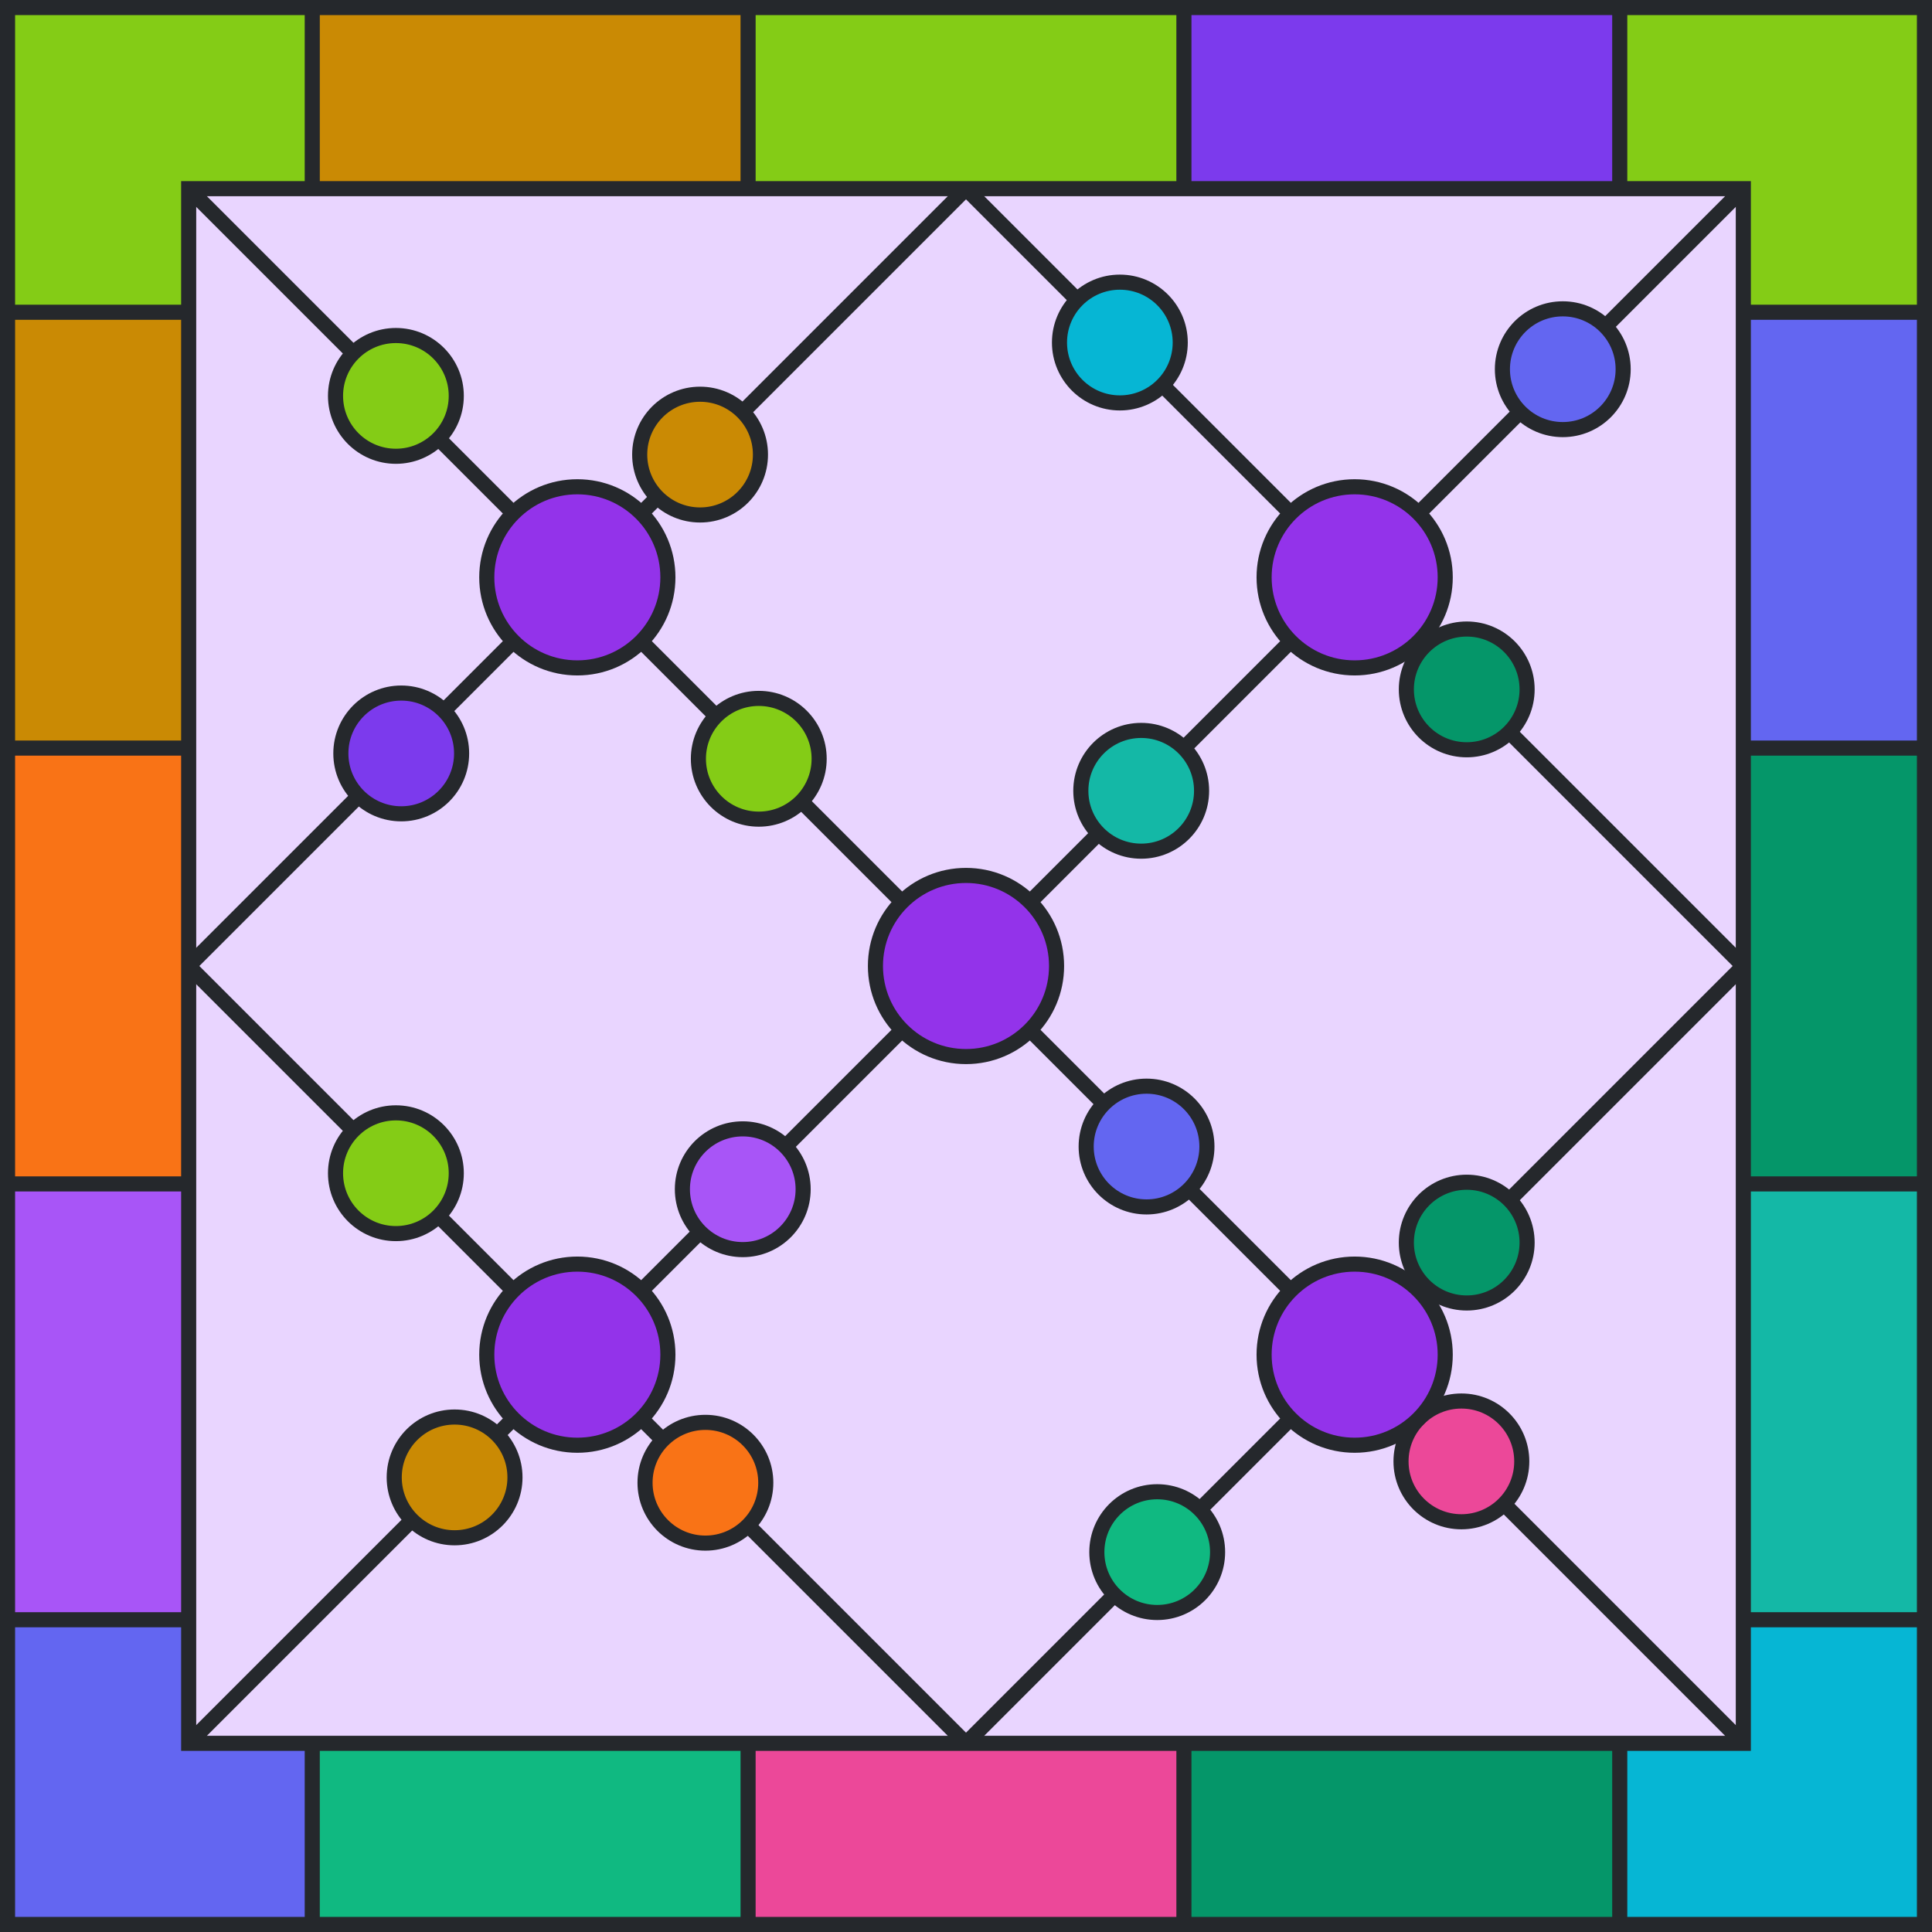 <svg viewBox="0 0 512 512" height="512" width="512" xmlns="http://www.w3.org/2000/svg" xmlns:xlink="http://www.w3.org/1999/xlink"><rect x="0" y="0" width="512" height="512" fill="#e9d5ff"></rect><path d="M 82.75 25 L 198.25 25" stroke-width="50" stroke="#CA8A04" fill="none"></path><path d="M 198.25 25 L 313.75 25" stroke-width="50" stroke="#84CC16" fill="none"></path><path d="M 313.75 25 L 429.25 25" stroke-width="50" stroke="#7C3AED" fill="none"></path><path d="M 429.25 25 L 487 25 L 487 82.75" stroke-width="50" stroke="#84CC16" fill="none"></path><path d="M 487 82.75 L 487 198.25" stroke-width="50" stroke="#6366F1" fill="none"></path><path d="M 487 198.25 L 487 313.75" stroke-width="50" stroke="#059669" fill="none"></path><path d="M 487 313.75 L 487 429.25" stroke-width="50" stroke="#14B8A6" fill="none"></path><path d="M 487 429.25 L 487 487 L 429.25 487" stroke-width="50" stroke="#06B6D4" fill="none"></path><path d="M 429.25 487 L 313.75 487" stroke-width="50" stroke="#059669" fill="none"></path><path d="M 313.75 487 L 198.25 487" stroke-width="50" stroke="#EC4899" fill="none"></path><path d="M 198.25 487 L 82.75 487" stroke-width="50" stroke="#10B981" fill="none"></path><path d="M 82.75 487 L 25 487 L 25 429.25" stroke-width="50" stroke="#6366F1" fill="none"></path><path d="M 25 429.25 L 25 313.75" stroke-width="50" stroke="#A855F7" fill="none"></path><path d="M 25 313.75 L 25 198.25" stroke-width="50" stroke="#F97316" fill="none"></path><path d="M 25 198.25 L 25 82.75" stroke-width="50" stroke="#CA8A04" fill="none"></path><path d="M 25 82.75 L 25 25 L 82.75 25" stroke-width="50" stroke="#84CC16" fill="none"></path><line x1="82.75" y1="0" x2="82.75" y2="50" stroke-width="4" stroke="#25282c"></line><line x1="198.25" y1="0" x2="198.25" y2="50" stroke-width="4" stroke="#25282c"></line><line x1="313.75" y1="0" x2="313.75" y2="50" stroke-width="4" stroke="#25282c"></line><line x1="429.25" y1="0" x2="429.25" y2="50" stroke-width="4" stroke="#25282c"></line><line x1="82.75" y1="462" x2="82.75" y2="512" stroke-width="4" stroke="#25282c"></line><line x1="198.25" y1="462" x2="198.25" y2="512" stroke-width="4" stroke="#25282c"></line><line x1="313.75" y1="462" x2="313.75" y2="512" stroke-width="4" stroke="#25282c"></line><line x1="429.25" y1="462" x2="429.25" y2="512" stroke-width="4" stroke="#25282c"></line><line x1="0" y1="82.75" x2="50" y2="82.75" stroke-width="4" stroke="#25282c"></line><line x1="0" y1="198.25" x2="50" y2="198.25" stroke-width="4" stroke="#25282c"></line><line x1="0" y1="313.75" x2="50" y2="313.75" stroke-width="4" stroke="#25282c"></line><line x1="0" y1="429.25" x2="50" y2="429.25" stroke-width="4" stroke="#25282c"></line><line x1="462" y1="82.75" x2="512" y2="82.75" stroke-width="4" stroke="#25282c"></line><line x1="462" y1="198.25" x2="512" y2="198.25" stroke-width="4" stroke="#25282c"></line><line x1="462" y1="313.75" x2="512" y2="313.75" stroke-width="4" stroke="#25282c"></line><line x1="462" y1="429.25" x2="512" y2="429.25" stroke-width="4" stroke="#25282c"></line><rect x="2" y="2" width="508" height="508" stroke-width="4" stroke="#25282c" fill="none"></rect><rect x="50" y="50" width="412" height="412" stroke-width="4" stroke="#25282c" fill="none"></rect><line x1="50" y1="50" x2="462" y2="462" stroke-width="4" stroke="#25282c"></line><line x1="50" y1="462" x2="462" y2="50" stroke-width="4" stroke="#25282c"></line><line x1="50" y1="256" x2="256" y2="50" stroke-width="4" stroke="#25282c"></line><line x1="256" y1="462" x2="462" y2="256" stroke-width="4" stroke="#25282c"></line><line x1="50" y1="256" x2="256" y2="462" stroke-width="4" stroke="#25282c"></line><line x1="256" y1="50" x2="462" y2="256" stroke-width="4" stroke="#25282c"></line><circle cx="185.527" cy="120.473" r="16" fill="#CA8A04" stroke-width="4" stroke="#25282c"></circle><circle cx="201.083" cy="201.083" r="16" fill="#84CC16" stroke-width="4" stroke="#25282c"></circle><circle cx="106.331" cy="199.669" r="16" fill="#7C3AED" stroke-width="4" stroke="#25282c"></circle><circle cx="104.917" cy="104.917" r="16" fill="#84CC16" stroke-width="4" stroke="#25282c"></circle><circle cx="414.154" cy="97.846" r="16" fill="#6366F1" stroke-width="4" stroke="#25282c"></circle><circle cx="388.698" cy="182.698" r="16" fill="#059669" stroke-width="4" stroke="#25282c"></circle><circle cx="302.431" cy="209.569" r="16" fill="#14B8A6" stroke-width="4" stroke="#25282c"></circle><circle cx="296.775" cy="90.775" r="16" fill="#06B6D4" stroke-width="4" stroke="#25282c"></circle><circle cx="388.698" cy="329.302" r="16" fill="#059669" stroke-width="4" stroke="#25282c"></circle><circle cx="387.284" cy="387.284" r="16" fill="#EC4899" stroke-width="4" stroke="#25282c"></circle><circle cx="306.674" cy="411.326" r="16" fill="#10B981" stroke-width="4" stroke="#25282c"></circle><circle cx="303.846" cy="303.846" r="16" fill="#6366F1" stroke-width="4" stroke="#25282c"></circle><circle cx="196.841" cy="315.159" r="16" fill="#A855F7" stroke-width="4" stroke="#25282c"></circle><circle cx="186.941" cy="392.941" r="16" fill="#F97316" stroke-width="4" stroke="#25282c"></circle><circle cx="120.473" cy="391.527" r="16" fill="#CA8A04" stroke-width="4" stroke="#25282c"></circle><circle cx="104.917" cy="310.917" r="16" fill="#84CC16" stroke-width="4" stroke="#25282c"></circle><circle r="24" cx="153" cy="153" stroke-width="4" stroke="#25282c" fill="#9333ea"></circle><circle r="24" cx="359" cy="153" stroke-width="4" stroke="#25282c" fill="#9333ea"></circle><circle r="24" cx="359" cy="359" stroke-width="4" stroke="#25282c" fill="#9333ea"></circle><circle r="24" cx="153" cy="359" stroke-width="4" stroke="#25282c" fill="#9333ea"></circle><circle r="24" cx="256" cy="256" stroke-width="4" stroke="#25282c" fill="#9333ea"></circle></svg>
